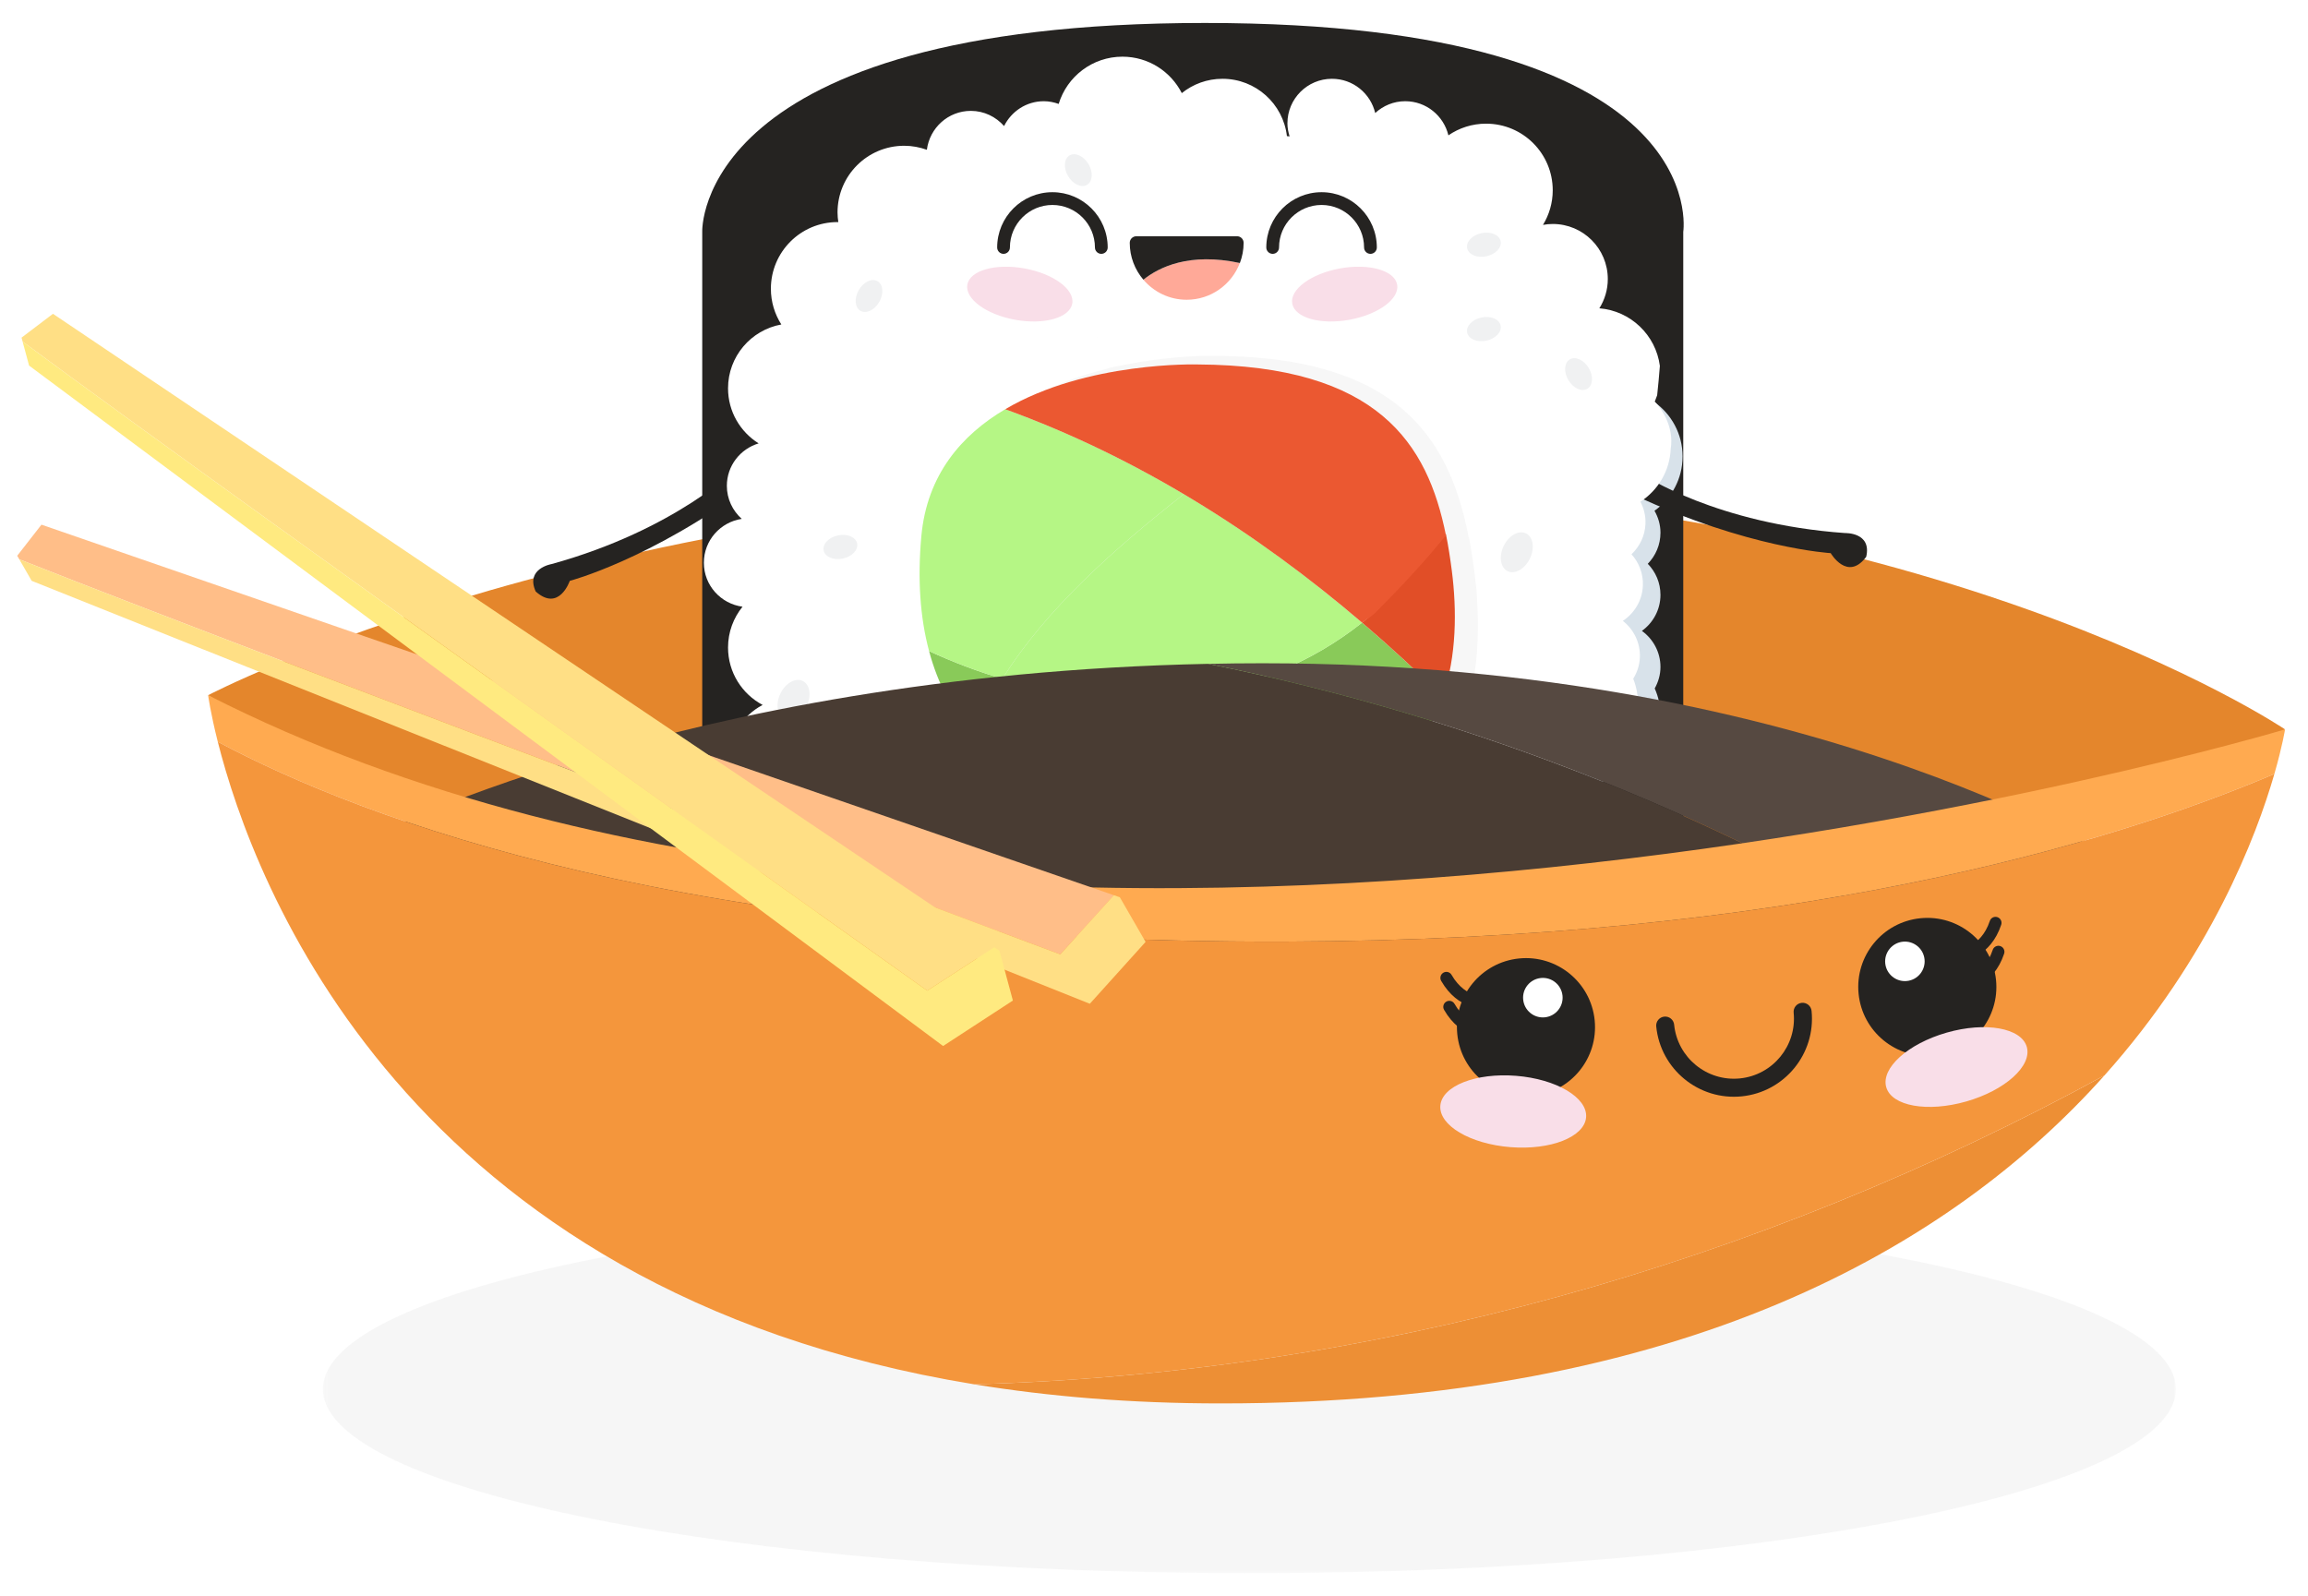 <svg width="402" height="278" viewBox="0 0 402 278" fill="none" xmlns="http://www.w3.org/2000/svg">
<g clip-path="url(#clip0_748_16353)">
<mask id="mask0_748_16353" style="mask-type:luminance" maskUnits="userSpaceOnUse" x="56" y="209" width="323" height="66">
<path d="M56.25 209.891H378.992V274.057H56.25V209.891Z" fill="white"/>
</mask>
<g mask="url(#mask0_748_16353)">
<g opacity="0.3">
<path d="M378.992 241.974C378.992 259.695 306.741 274.056 217.621 274.056C128.5 274.056 56.25 259.695 56.25 241.974C56.25 224.256 128.5 209.891 217.621 209.891C306.741 209.891 378.992 224.256 378.992 241.974Z" fill="#E2E2E2"/>
</g>
</g>
<path d="M36.25 121.106C36.25 121.106 105.57 84.614 220.362 84.614C335.153 84.614 398.002 127.059 398.002 127.059C398.002 127.059 279.344 203.634 185.276 181.699C91.208 159.762 36.25 121.106 36.25 121.106Z" fill="#E4862C"/>
<path d="M128.595 81.346C128.595 81.346 117.753 92.279 96.069 98.261C96.069 98.261 91.484 99.031 93.308 103.04C97.378 106.675 99.243 101.186 99.243 101.186C99.243 101.186 113.264 97.51 130.65 84.614" fill="#252321"/>
<path d="M153.637 158.977C153.753 158.977 153.868 158.955 153.981 158.944C152.129 158.329 150.329 157.699 148.578 157.059C149.938 158.239 151.693 158.977 153.637 158.977Z" fill="white"/>
<path d="M289.221 62.263C289.221 61.746 289.177 61.238 289.112 60.738C288.983 62.412 288.826 64.117 288.641 65.845C289.008 64.715 289.221 63.516 289.221 62.263Z" fill="white"/>
<path d="M293.184 145.012V40.392C293.184 40.392 298.892 4 209.866 4C120.841 4 122.313 40.392 122.313 40.392V145.012C122.313 145.012 205.594 192.976 293.184 145.012Z" fill="#252321"/>
<path d="M293.066 79.511C293.066 75.585 291.113 72.121 288.127 70.02C285.799 87.345 280.318 107.232 269.54 129.008C245.701 177.182 191.298 171.246 154.508 159.122C154.456 159.559 154.406 159.995 154.406 160.443C154.406 166.693 159.471 171.754 165.722 171.754C166.713 171.754 167.67 171.614 168.592 171.373C169.396 174.799 172.453 177.358 176.125 177.358C179.143 177.358 181.727 175.619 183.014 173.104C184.907 176.943 188.851 179.59 193.419 179.59C197.125 179.59 200.417 177.847 202.544 175.14C204.453 178.942 208.374 181.559 212.917 181.559C217.15 181.559 220.839 179.289 222.868 175.906C224.208 177.015 225.907 177.707 227.781 177.707C231.985 177.707 235.385 174.363 235.519 170.197C235.622 170.175 235.728 170.154 235.835 170.135C237.903 172.784 241.121 174.502 244.749 174.502C249.049 174.502 252.786 172.106 254.703 168.57C256.783 170.539 259.582 171.754 262.673 171.754C269.084 171.754 274.282 166.557 274.282 160.147C274.282 158.076 273.732 156.136 272.784 154.452C277.757 153.263 281.457 148.8 281.457 143.462C281.457 140.686 280.455 138.15 278.801 136.181C284.65 135.584 289.215 130.642 289.215 124.632C289.215 122.956 288.854 121.368 288.213 119.924C288.833 118.813 289.215 117.547 289.215 116.183C289.215 113.589 287.933 111.312 285.983 109.9C287.933 108.493 289.215 106.211 289.215 103.62C289.215 101.513 288.368 99.609 287.004 98.213C288.37 96.814 289.216 94.907 289.216 92.798C289.216 91.402 288.82 90.105 288.173 88.975C291.132 86.872 293.066 83.42 293.066 79.511Z" fill="#D8E2EA"/>
<g filter="url(#filter0_d_748_16353)">
<path d="M269.548 129.008C280.325 107.232 285.807 87.344 288.134 70.02C287.732 69.738 287.315 69.476 286.878 69.244C287.638 68.231 288.238 67.081 288.64 65.846C288.826 64.118 288.985 62.414 289.111 60.74C288.404 55.365 284.028 51.151 278.569 50.705C279.496 49.228 280.042 47.483 280.042 45.612C280.042 40.312 275.751 36.016 270.45 36.016C269.867 36.016 269.304 36.075 268.751 36.175C269.821 34.419 270.45 32.359 270.45 30.149C270.45 23.738 265.253 18.542 258.842 18.542C256.404 18.542 254.146 19.293 252.278 20.576C251.459 17.167 248.413 14.631 244.757 14.631C242.732 14.631 240.907 15.424 239.53 16.688C238.719 13.271 235.663 10.725 231.997 10.725C227.714 10.725 224.239 14.2 224.239 18.484C224.239 19.285 224.398 20.036 224.617 20.762C224.465 20.747 224.306 20.729 224.153 20.712C223.498 15.086 218.725 10.725 212.925 10.725C210.242 10.725 207.784 11.66 205.842 13.221C203.925 9.455 200.017 6.873 195.503 6.873C190.268 6.873 185.844 10.342 184.397 15.104C183.581 14.816 182.723 14.631 181.815 14.631C178.768 14.631 176.161 16.401 174.888 18.957C173.468 17.351 171.413 16.314 169.101 16.314C165.152 16.314 161.926 19.277 161.438 23.093C160.202 22.648 158.877 22.392 157.488 22.392C151.077 22.392 145.879 27.59 145.879 33.999C145.879 34.575 145.935 35.139 146.015 35.692C145.969 35.692 145.923 35.686 145.879 35.686C139.466 35.686 134.27 40.887 134.27 47.297C134.27 49.592 134.942 51.724 136.09 53.524C130.813 54.48 126.808 59.09 126.808 64.643C126.808 68.696 128.941 72.238 132.138 74.237C128.943 75.197 126.601 78.126 126.601 81.635C126.601 83.927 127.612 85.967 129.194 87.388C125.467 87.951 122.598 91.141 122.598 95.034C122.598 98.963 125.536 102.177 129.33 102.688C127.756 104.629 126.808 107.103 126.808 109.8C126.808 114.138 129.25 117.902 132.833 119.798C129.25 121.698 126.808 125.458 126.808 129.801C126.808 136.047 131.872 141.113 138.12 141.113C138.258 141.113 138.392 141.097 138.528 141.094C138.285 141.843 138.12 142.628 138.12 143.461C138.12 147.748 141.596 151.22 145.877 151.22L145.879 151.222C145.879 153.565 146.938 155.637 148.58 157.06C150.33 157.698 152.131 158.33 153.983 158.945C154.165 158.926 154.351 158.909 154.535 158.889C154.523 158.968 154.523 159.046 154.516 159.123C191.306 171.246 245.709 177.181 269.548 129.008Z" fill="white"/>
</g>
<path d="M286.174 82.703C286.174 82.703 298.963 91.28 321.4 92.861C321.4 92.861 326.047 92.711 325.051 96.998C321.779 101.365 318.866 96.356 318.866 96.356C318.866 96.356 304.395 95.519 284.805 86.312" fill="#252321"/>
<path d="M238.053 107.466C237.827 107.274 237.607 107.075 237.385 106.879C237.609 107.075 237.829 107.272 238.053 107.466ZM183.277 72.55C182.854 72.374 182.438 72.188 182.017 72.018C182.438 72.19 182.854 72.374 183.277 72.55ZM211.581 87.521C211.338 87.365 211.094 87.209 210.847 87.049C211.094 87.209 211.338 87.364 211.581 87.521ZM227.128 98.498C226.89 98.31 226.651 98.124 226.412 97.94C226.651 98.122 226.89 98.31 227.128 98.498ZM195.812 78.417C195.794 78.403 195.769 78.392 195.748 78.382L195.766 78.39C195.783 78.4 195.798 78.409 195.812 78.417ZM257.381 111.543C257.376 111.549 257.374 111.551 257.37 111.553C257.483 108.9 257.416 106.266 257.219 103.713C257.222 103.713 257.224 103.709 257.228 103.708C257.209 102.945 257.111 102.06 257.002 101.321C257 101.327 256.996 101.332 256.994 101.334C256.958 101.005 256.931 100.664 256.889 100.34C256.613 98.063 256.278 95.803 255.851 93.583C255.841 93.6 255.83 93.612 255.818 93.627C255.7 93.018 255.575 92.412 255.441 91.811C255.441 91.809 255.443 91.807 255.447 91.807L255.349 91.405C255.259 91.007 255.163 90.608 255.068 90.216L254.989 89.892C254.987 89.894 254.987 89.894 254.987 89.894C253.926 85.713 252.428 81.748 250.212 78.187C250.214 78.185 250.214 78.185 250.218 78.183L250.055 77.932C249.881 77.66 249.701 77.388 249.519 77.116L249.281 76.764C249.279 76.766 249.277 76.766 249.276 76.768C247.088 73.648 244.28 70.874 240.633 68.6C240.633 68.6 240.635 68.6 240.637 68.599L240.587 68.572C237.385 66.584 233.529 64.984 228.898 63.86C228.902 63.854 228.907 63.852 228.909 63.85L228.164 63.684C227.842 63.609 227.521 63.536 227.189 63.465L226.854 63.389C226.852 63.391 226.848 63.396 226.844 63.398C222.885 62.592 218.384 62.115 213.278 62.017C213.282 62.016 213.286 62.01 213.291 62.006L211.885 61.991C211.866 61.991 211.851 61.989 211.832 61.989C211.832 61.989 211.577 61.979 211.121 61.979H211.052C208.982 61.977 202.99 62.115 195.894 63.544C195.894 63.544 195.896 63.542 195.898 63.542L193.051 64.117C193 64.147 192.956 64.184 192.91 64.214C187.886 65.45 182.536 67.361 177.757 70.328C170.084 75.088 163.886 82.485 162.896 93.997C162.216 101.922 162.668 109.059 164.269 115.351C165.813 121.411 168.429 126.686 172.157 131.092C180.753 141.255 195.239 146.828 215.984 146.953C240.38 147.104 251.197 136.593 255.296 123.869C250.708 119.096 245.929 114.493 240.995 110.061C240.451 109.574 239.894 109.092 239.346 108.609L239.369 108.626C239.909 109.103 240.459 109.578 240.995 110.061C240.999 110.061 240.999 110.059 241.003 110.057C245.937 114.487 250.708 119.096 255.296 123.869C256.213 121.019 256.793 118.058 257.113 115.081C257.115 115.081 257.115 115.081 257.115 115.079V115.068C257.238 113.941 257.314 112.811 257.366 111.685C257.37 111.643 257.376 111.582 257.381 111.543Z" fill="#F7F7F7"/>
<path d="M235.62 88.865C235.394 88.671 235.168 88.466 234.938 88.271C235.169 88.466 235.394 88.669 235.623 88.865H235.62ZM179.547 53.379C179.118 53.197 178.689 53.007 178.258 52.831C178.689 53.009 179.118 53.197 179.547 53.379ZM191.198 58.73C191.167 58.719 191.143 58.703 191.118 58.69C191.143 58.703 191.171 58.719 191.198 58.728V58.73ZM192.382 59.337C192.361 59.33 192.338 59.316 192.317 59.305L192.336 59.316C192.351 59.322 192.367 59.333 192.382 59.337Z" fill="#636C7C"/>
<path d="M174.598 118.246C172.61 121.425 170.9 124.718 169.574 128.145C178.027 137.655 192.262 142.868 212.655 142.989C236.634 143.125 247.266 133.289 251.296 121.385C246.787 116.924 242.091 112.613 237.241 108.468C219.432 122.621 196.121 124.58 174.598 118.246Z" fill="#89CA59"/>
<path d="M174.598 118.246C196.121 124.58 219.431 122.62 237.24 108.468C227.552 100.186 217.203 92.603 206.188 86.073C194.169 95.541 182.229 106.035 174.598 118.246Z" fill="#B5F685"/>
<path d="M169.576 128.144C170.899 124.717 172.612 121.425 174.6 118.245C170.248 116.964 165.967 115.344 161.82 113.415C163.341 119.086 165.91 124.024 169.576 128.144Z" fill="#89CA59"/>
<path d="M206.19 86.073C196.337 80.233 185.962 75.228 175.079 71.29C167.54 75.741 161.445 82.665 160.474 93.435C159.803 100.85 160.248 107.53 161.822 113.413C165.969 115.343 170.25 116.964 174.6 118.245C182.233 106.035 194.171 95.54 206.19 86.073Z" fill="#B5F685"/>
<path d="M237.25 108.46C242.1 112.608 246.791 116.924 251.299 121.385C253.722 114.221 253.759 106.311 252.868 99.371C252.592 97.243 252.267 95.125 251.849 93.049C247.999 97.784 243.791 102.292 239.434 106.654C238.717 107.28 237.984 107.878 237.25 108.46Z" fill="#E14E27"/>
<path d="M208.578 63.487C208.578 63.487 189.267 62.914 175.082 71.29C198.124 79.632 218.891 92.775 237.244 108.466C237.981 107.882 238.719 107.483 239.435 106.853C243.792 102.497 248.001 97.989 251.849 93.252C248.652 77.316 240.09 63.656 208.578 63.487Z" fill="#EB5831"/>
<path d="M291 78.172C291.613 74.463 289.5 70.499 286.5 68.499C283.455 85.663 277.118 105.26 265.451 126.505C239.646 173.506 185.578 165.324 149.352 151.71C149.282 152.143 149.214 152.576 149.195 153.022C148.935 159.249 153.781 164.502 160.022 164.763C161.011 164.804 161.973 164.704 162.903 164.502C163.563 167.95 166.509 170.627 170.175 170.78C173.188 170.906 175.84 169.281 177.23 166.829C178.96 170.732 182.787 173.534 187.348 173.725C191.048 173.879 194.408 172.28 196.643 169.672C198.391 173.54 202.197 176.31 206.733 176.5C210.959 176.676 214.737 174.569 216.902 171.283C218.195 172.444 219.862 173.204 221.733 173.282C225.93 173.457 229.463 170.267 229.771 166.122C229.875 166.106 229.981 166.089 230.089 166.074C232.044 168.8 235.185 170.646 238.807 170.797C243.1 170.976 246.931 168.745 248.992 165.302C250.987 167.351 253.73 168.677 256.816 168.806C263.217 169.074 268.623 164.113 268.89 157.726C268.976 155.663 268.508 153.707 267.631 151.99C272.645 151.013 276.526 146.721 276.748 141.402C276.863 138.637 275.969 136.069 274.398 134.038C280.263 133.687 285.026 128.954 285.276 122.966C285.346 121.296 285.053 119.699 284.472 118.233C285.138 117.152 285.571 115.907 285.628 114.548C285.736 111.964 284.551 109.642 282.663 108.154C284.669 106.833 286.043 104.613 286.151 102.032C286.239 99.932 285.473 98 284.169 96.552C285.591 95.216 286.515 93.351 286.603 91.25C286.661 89.859 286.319 88.55 285.72 87.397C288.762 85.425 290.837 82.067 291 78.172Z" fill="white"/>
<path d="M150.182 135.232C151.437 135.847 151.737 137.818 150.849 139.63C149.964 141.447 148.226 142.422 146.968 141.808C145.712 141.191 145.413 139.222 146.298 137.408C147.185 135.59 148.922 134.615 150.182 135.232Z" fill="#F0F1F2"/>
<path d="M236.483 147.261C237.741 147.876 238.347 149.22 237.837 150.264C237.326 151.312 235.891 151.662 234.637 151.048C233.376 150.431 232.773 149.086 233.282 148.042C233.794 146.995 235.227 146.646 236.483 147.261Z" fill="#F0F1F2"/>
<path d="M139.822 118.624C141.078 119.237 141.379 121.21 140.492 123.026C139.607 124.838 137.866 125.815 136.61 125.2C135.353 124.587 135.052 122.614 135.939 120.8C136.824 118.982 138.563 118.009 139.822 118.624Z" fill="#F0F1F2"/>
<path d="M260.066 131.1C261.325 131.709 261.624 133.684 260.737 135.502C259.852 137.314 258.113 138.291 256.854 137.674C255.598 137.061 255.299 135.092 256.186 133.274C257.071 131.459 258.81 130.484 260.066 131.1Z" fill="#F0F1F2"/>
<path d="M265.795 92.915C267.053 93.528 267.352 95.499 266.465 97.317C265.578 99.132 263.839 100.107 262.584 99.493C261.326 98.878 261.023 96.907 261.914 95.091C262.801 93.273 264.54 92.3 265.795 92.915Z" fill="#F0F1F2"/>
<path d="M157.85 127.664C158.829 127.076 160.305 127.748 161.152 129.158C161.997 130.573 161.893 132.192 160.914 132.776C159.94 133.364 158.461 132.694 157.614 131.282C156.768 129.869 156.875 128.254 157.85 127.664Z" fill="#F0F1F2"/>
<path d="M186.282 27.081C187.26 26.492 188.737 27.162 189.588 28.572C190.432 29.989 190.325 31.608 189.35 32.19C188.375 32.778 186.895 32.109 186.048 30.698C185.203 29.286 185.307 27.669 186.282 27.081Z" fill="#F0F1F2"/>
<path d="M273.416 62.609C274.395 62.021 275.871 62.692 276.718 64.103C277.563 65.517 277.459 67.135 276.481 67.72C275.506 68.309 274.029 67.637 273.182 66.228C272.334 64.814 272.441 63.197 273.416 62.609Z" fill="#F0F1F2"/>
<path d="M143.462 95.905C143.224 94.79 144.335 93.608 145.948 93.267C147.559 92.925 149.053 93.551 149.29 94.666C149.528 95.782 148.411 96.958 146.802 97.303C145.195 97.644 143.699 97.016 143.462 95.905Z" fill="#F0F1F2"/>
<path d="M149.882 54.151C148.894 53.584 148.754 51.968 149.572 50.539C150.392 49.112 151.853 48.413 152.841 48.981C153.83 49.545 153.968 51.159 153.152 52.59C152.334 54.017 150.87 54.714 149.882 54.151Z" fill="#F0F1F2"/>
<path d="M255.548 57.947C255.309 56.832 256.421 55.648 258.034 55.307C259.645 54.968 261.139 55.593 261.377 56.709C261.614 57.82 260.497 59 258.888 59.343C257.28 59.686 255.784 59.056 255.548 57.947Z" fill="#F0F1F2"/>
<path d="M255.548 43.25C255.309 42.135 256.421 40.953 258.034 40.612C259.645 40.272 261.139 40.896 261.377 42.011C261.614 43.126 260.497 44.305 258.888 44.646C257.28 44.987 255.784 44.361 255.548 43.25Z" fill="#F0F1F2"/>
<path d="M199.148 48.723C200.966 50.855 203.671 52.216 206.691 52.216C210.92 52.216 214.529 49.554 215.952 45.815C207.185 43.938 201.889 46.52 199.148 48.723Z" fill="#FFA998"/>
<path d="M215.956 45.816C216.376 44.72 216.611 43.538 216.611 42.301C216.611 41.669 216.1 41.154 215.468 41.154H197.927C197.293 41.154 196.777 41.669 196.777 42.301C196.777 44.753 197.674 46.99 199.152 48.723C201.893 46.519 207.189 43.938 215.956 45.816Z" fill="#252321"/>
<path d="M186.764 52.888C186.318 55.36 181.863 56.619 176.818 55.705C171.769 54.79 168.041 52.047 168.49 49.576C168.938 47.107 173.393 45.845 178.438 46.76C183.485 47.674 187.211 50.421 186.764 52.888Z" fill="#F9DEE8"/>
<path d="M225.08 52.888C225.524 55.36 229.981 56.619 235.028 55.705C240.073 54.79 243.8 52.047 243.352 49.576C242.908 47.107 238.451 45.845 233.404 46.76C228.357 47.674 224.631 50.421 225.08 52.888Z" fill="#F9DEE8"/>
<path d="M230.185 33.481C235.495 33.481 239.812 37.798 239.812 43.108C239.812 43.721 239.316 44.221 238.701 44.221C238.088 44.221 237.59 43.721 237.59 43.108C237.59 39.024 234.271 35.705 230.185 35.705C226.104 35.705 222.779 39.024 222.779 43.108C222.779 43.721 222.284 44.221 221.671 44.221C221.055 44.221 220.559 43.721 220.559 43.108C220.559 37.798 224.876 33.481 230.185 33.481Z" fill="#252321"/>
<path d="M183.306 33.481C188.618 33.481 192.935 37.798 192.935 43.108C192.935 43.721 192.437 44.221 191.824 44.221C191.209 44.221 190.713 43.721 190.713 43.108C190.713 39.024 187.394 35.705 183.306 35.705C179.231 35.705 175.904 39.024 175.904 43.108C175.904 43.721 175.406 44.221 174.791 44.221C174.18 44.221 173.684 43.721 173.684 43.108C173.684 37.798 177.999 33.481 183.306 33.481Z" fill="#252321"/>
<path d="M371.624 151.793C371.624 151.793 317.938 115.539 219.888 115.539C216.689 115.539 213.538 115.575 210.422 115.642C256.985 125.012 301.701 142.798 341.989 168.246C360.197 159.163 371.624 151.793 371.624 151.793Z" fill="#564941"/>
<path d="M210.42 115.641C118.041 117.541 62.625 146.709 62.625 146.709C62.625 146.709 109.567 179.726 189.915 198.462C243.301 210.912 305.943 186.225 341.985 168.245C301.697 142.798 256.982 125.011 210.42 115.641Z" fill="#493C33"/>
<path d="M396.142 134.821C397.548 129.947 398.002 127.058 398.002 127.058C398.002 127.058 177.569 193.097 36.25 121.105C36.25 121.105 36.648 124.126 37.932 129.219C63.389 142.795 119.797 164.314 223.745 164.029C311.835 163.784 367.151 147.162 396.142 134.821Z" fill="#FFAA50"/>
<path d="M212.672 244.475C293.114 244.475 339.878 217.188 366.54 187.346C306.198 220.293 238.717 239.248 169.66 241.146C182.704 243.277 196.989 244.475 212.672 244.475Z" fill="#ED8F35"/>
<path d="M223.747 164.028C119.799 164.314 63.391 142.795 37.934 129.218C44.057 153.496 70.34 224.894 169.664 241.146C238.719 239.247 306.2 220.293 366.542 187.346C385.008 166.679 392.984 145.754 396.144 134.821C367.153 147.162 311.837 163.783 223.747 164.028Z" fill="#F4963C"/>
<path d="M303.363 190.985C295.901 191.736 289.222 186.273 288.477 178.813C288.389 177.951 289.017 177.181 289.879 177.095C290.741 177.007 291.513 177.639 291.597 178.499C292.174 184.237 297.309 188.438 303.049 187.861C308.786 187.287 312.986 182.151 312.413 176.415C312.325 175.553 312.956 174.779 313.817 174.695C314.679 174.605 315.449 175.239 315.534 176.101C316.284 183.561 310.826 190.236 303.363 190.985Z" fill="#252321"/>
<path d="M277.757 177.733C278.418 184.341 273.601 190.234 266.987 190.901C260.383 191.564 254.485 186.743 253.823 180.133C253.16 173.523 257.983 167.629 264.589 166.964C271.199 166.302 277.094 171.121 277.757 177.733Z" fill="#252321"/>
<path d="M259.533 175.731C258.421 175.842 253.935 175.945 251.021 170.871C250.734 170.369 250.908 169.73 251.406 169.441C251.906 169.151 252.548 169.324 252.835 169.829C255.36 174.223 259.271 173.656 259.434 173.633C259.987 173.557 260.541 173.932 260.633 174.497C260.729 175.064 260.347 175.6 259.779 175.7C259.757 175.704 259.671 175.715 259.533 175.731Z" fill="#252321"/>
<path d="M260.038 180.774C258.923 180.885 254.439 180.985 251.526 175.915C251.238 175.413 251.411 174.773 251.911 174.486C252.411 174.193 253.05 174.367 253.342 174.869C255.864 179.269 259.775 178.702 259.934 178.679C260.492 178.589 261.043 178.974 261.135 179.539C261.231 180.108 260.852 180.644 260.283 180.742C260.262 180.746 260.176 180.759 260.038 180.774Z" fill="#252321"/>
<path d="M272.154 173.447C272.345 175.34 270.963 177.027 269.072 177.217C267.182 177.407 265.492 176.029 265.303 174.135C265.113 172.245 266.494 170.559 268.386 170.369C270.279 170.178 271.962 171.559 272.154 173.447Z" fill="white"/>
<path d="M276.262 194.629C275.988 198.06 270.082 200.391 263.072 199.833C256.06 199.274 250.599 196.041 250.873 192.606C251.145 189.176 257.052 186.849 264.061 187.406C271.073 187.964 276.533 191.195 276.262 194.629Z" fill="#F9DEE8"/>
<path d="M323.725 173.124C324.386 179.732 330.282 184.555 336.894 183.89C343.505 183.227 348.323 177.334 347.662 170.726C346.997 164.114 341.104 159.291 334.495 159.957C327.884 160.618 323.061 166.516 323.725 173.124Z" fill="#252321"/>
<path d="M341.187 167.545C341.051 167.558 340.963 167.562 340.94 167.564C340.359 167.581 339.875 167.123 339.86 166.547C339.848 165.972 340.35 165.493 340.869 165.47C341.028 165.459 344.976 165.241 346.581 160.429C346.759 159.883 347.356 159.586 347.9 159.768C348.45 159.948 348.749 160.544 348.565 161.092C346.713 166.641 342.3 167.432 341.187 167.545Z" fill="#252321"/>
<path d="M341.695 172.586C341.557 172.6 341.469 172.606 341.446 172.606C340.867 172.621 340.383 172.165 340.367 171.589C340.354 171.012 340.808 170.537 341.379 170.51C341.568 170.506 345.485 170.273 347.085 165.471C347.267 164.921 347.862 164.628 348.408 164.808C348.958 164.994 349.255 165.584 349.073 166.134C347.223 171.684 342.808 172.473 341.695 172.586Z" fill="#252321"/>
<path d="M328.365 167.812C328.555 169.701 330.244 171.082 332.131 170.89C334.021 170.705 335.4 169.017 335.213 167.129C335.023 165.236 333.334 163.857 331.445 164.043C329.556 164.235 328.175 165.924 328.365 167.812Z" fill="white"/>
<path d="M328.539 189.387C329.487 192.695 335.737 193.808 342.497 191.87C349.258 189.929 353.968 185.677 353.02 182.366C352.072 179.056 345.82 177.947 339.059 179.885C332.299 181.824 327.591 186.076 328.539 189.387Z" fill="#F9DEE8"/>
<path d="M194.011 155.946L7.221 91.396L3 96.811L3.36 97.433C51.371 116.413 184.676 166.249 184.676 166.249L194.011 155.946Z" fill="#FFBE88"/>
<path d="M194.011 155.946L184.675 166.249C184.675 166.249 51.37 116.412 3.359 97.433L5.52 101.183L189.822 174.856L199.535 164.079L195.051 156.304L194.011 155.946Z" fill="#FFDF85"/>
<path d="M173.175 165.014L9.224 54.665L3.754 58.814L3.942 59.509C45.469 90.178 161.508 172.574 161.508 172.574L173.175 165.014Z" fill="#FFDF85"/>
<path d="M173.171 165.014L161.504 172.574C161.504 172.574 45.465 90.178 3.938 59.509L5.066 63.686L164.266 182.216L176.421 174.294L174.085 165.629L173.171 165.014Z" fill="#FFEA80"/>
</g>
<defs>
<filter id="filter0_d_748_16353" x="97.598" y="-15.127" width="216.512" height="210.767" filterUnits="userSpaceOnUse" color-interpolation-filters="sRGB">
<feFlood flood-opacity="0" result="BackgroundImageFix"/>
<feColorMatrix in="SourceAlpha" type="matrix" values="0 0 0 0 0 0 0 0 0 0 0 0 0 0 0 0 0 0 127 0" result="hardAlpha"/>
<feOffset dy="3"/>
<feGaussianBlur stdDeviation="12.5"/>
<feComposite in2="hardAlpha" operator="out"/>
<feColorMatrix type="matrix" values="0 0 0 0 0 0 0 0 0 0 0 0 0 0 0 0 0 0 0.03 0"/>
<feBlend mode="normal" in2="BackgroundImageFix" result="effect1_dropShadow_748_16353"/>
<feBlend mode="normal" in="SourceGraphic" in2="effect1_dropShadow_748_16353" result="shape"/>
</filter>
<clipPath id="clip0_748_16353">
<rect width="402" height="278" fill="white"/>
</clipPath>
</defs>
</svg>
